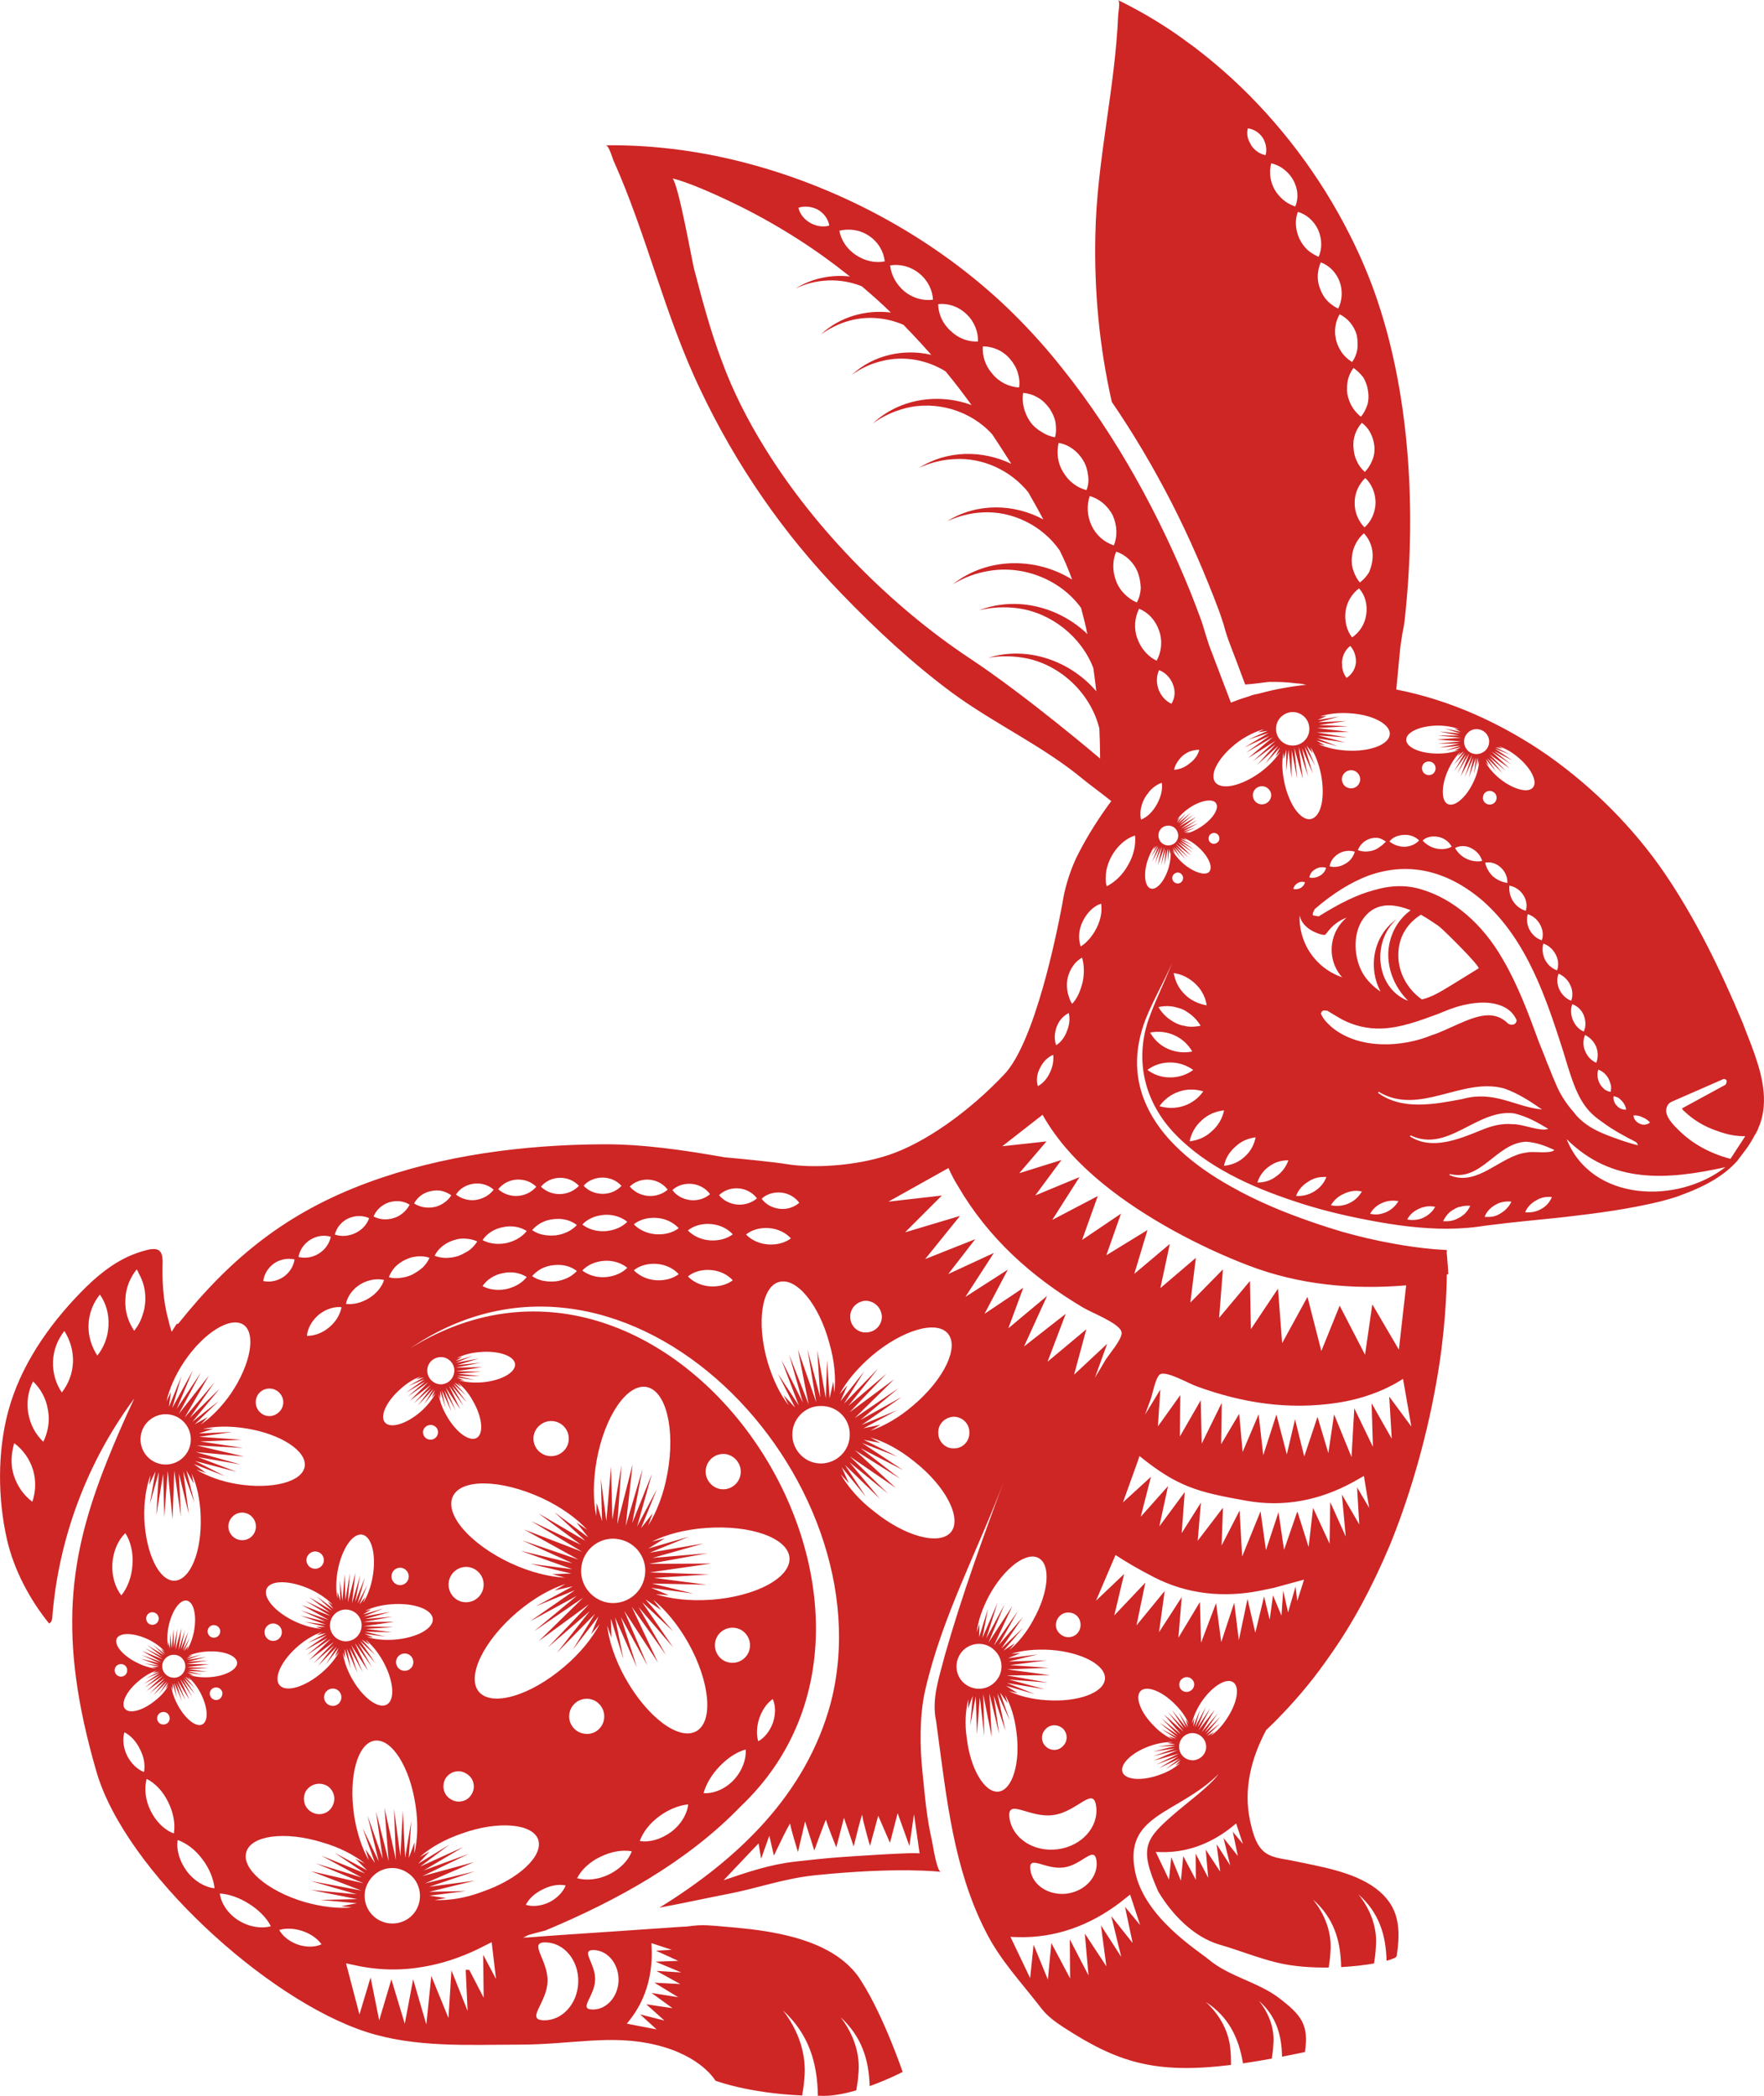 <svg xmlns="http://www.w3.org/2000/svg" width="909.15" height="1080" viewBox="0 0 909.15 1080"><g id="a"/><g id="b"><g id="c"><path id="d" d="M3.6 793.37c3.68 15.85 11.77 30.94 21.72 43.22 1.25-.7 1.52-1.74 1.63-3.13 3.13-40.57 17.96-80.18 42.26-112.82-5.09 10.81-9.9 21.76-14.3 32.87-19.08 48.19-25.55 89.46-5.17 159.55 14.76 50.77 87.56 117.35 139.03 133.99 25.38 8.21 52.5 6.58 78.79 6.55 27.57-.04 47.42-5.48 70.58.17 23.38 5.62 30.6 18.41 30.6 18.41.0.0 16.79 6.43 44.69 7.62.43-2.76.93-5.52 1.08-8.27 1.43-12.88-3.1-25.45-11.01-35.62 13.27 12.17 17.8 26.85 18.01 44.03 1.08.0 2.05.07 3.16.06 5.34-.04 11.13-1.24 16.65-2.82.45-2.66.9-5.38 1.05-8.05 1.2-10.73-2.58-21.2-9.17-29.68 10.76 9.87 14.64 21.7 15.01 35.53 9.58-3.42 17.01-7.32 17.01-7.32.0.0-9.73-28.7-21.4-46.93-.83-1.37-1.78-2.72-2.7-3.85-9.06-11.22-23.57-16.97-38.57-20.19-.12-.1-.23-.09-.35-.07-10.15-2.2-20.5-3.14-29.59-3.89-2.51-.27-5.11-.42-7.61-.58-3.63-.26-7.31.06-10.85.58-.01-.11-16.42 1.11-34.84 2.34-18.65 1.26-39.19 2.62-46.77 3.27-1.91.0-3.02.13-3.02.13.75-.31 1.71-.76 2.77-1.33.21-.14 8.84-2.37 8.84-2.37 37.14-15.55 73.1-35.46 100.64-63.96 109.72-104.17-34.61-319.87-170.21-236.11 112.15-76.32 246.65 67.03 216.6 182.81-12.67 47.15-47.75 80.47-88.3 105.52 12.67-2.37 25.51-5.2 34.54-6.92 16.62-3.16 29.11-8.09 46.01-9.82 43.04-4.41 64.51-1.72 64.51-1.72-2.13-.27-4.13-13.95-4.6-16-2.9-12.78-3.61-23.13-4.95-36.1-1.31-12.65-1.45-28.54 1.38-41.09 8.69-38.42 27.36-72.52 41.05-109.12-11.18 29.87-22.09 60.06-30.82 90.66-2.86 11.25-6.98 22.41-4.53 33.83.22 1.69.45 3.38.68 5.08 4.78 35.18 8.36 70.78 24.64 102.96 7.63 15.32 18.35 26.35 29.08 40.3 3.04 3.92 7.22 6.93 11.48 9.7 27.51 17.79 46.64 24.15 86.12 19.27.0-2.4.0-4.83-.26-7.19-.55-9.82-5.53-18.66-12.74-25.27 11.75 7.62 16.96 18.37 19.2 31.65 4.63-.67 9.6-1.51 14.82-2.46.4-2.38.71-4.9.8-7.33.74-8.19-2.29-16.1-7.45-22.45 8.85 7.79 11.75 17.45 11.93 28.81 3.78-.73 7.7-1.52 11.8-2.38 2.08-14.08-1.64-19.05-13.96-28.32-11.06-8.06-25.08-10.6-35.66-19.4-5.97-4.94-32.76-21.53-37.81-44.81-6.42-30.2 21.66-29.74 42.97-50.77-4.77 6.4-15.05 13.89-20.94 18.9-17.32 14.76-20.3 18.61-10.21 41.64 6.98 11.68 18.13 23.45 31.64 27.4 9.78 2.81 19.74 6.87 29.63 9.26 8.29 2.01 17.68 2.65 26.6 2.53.4-2.6.77-5.28.87-7.89.9-9.92-2.78-19.5-9.02-27.2 10.73 9.44 14.33 21.09 14.55 34.87 6.35-.35 12.2-1.04 16.96-1.88.45-2.76.82-5.64.93-8.44.9-9.92-2.78-19.5-9.02-27.2 10.56 9.3 14.22 20.75 14.54 34.25 3.15-.85 5.11-1.71 5.23-2.41 2.09-14.08 1.54-25.61-10.79-34.88-11.81-8.76-28.98-11.28-42.95-14.28-5.54-1.16-11.86-1.33-15.86-5.82-3.61-3.97-4.87-10.02-5.98-14.73-3.46-16.26.55-32.25 8.32-46.76 2.84-2.69 5.57-5.37 8.17-8.15 9.14-9.5 17.32-19.56 24.64-30.19 12.1-17.04 22.06-35.97 30.81-56.68 8.88-21.51 18.42-51.87 24.05-84.03 4.68-25.64 5.35-47.75 5.43-55.7.23-.08.57-.15.78-.24-.13-.7-.14-1.49-.14-2.29-.13-.7-.03-1.48-.16-2.18-.17-2.07-.33-4.25-.5-6.31.01-.11-.08-.24-.06-.35.0.0.06-.44.17-1.22-2.24-.19-4.5-.28-6.63-.45-6.96-.61-13.98-1.57-20.84-2.85-8.98-1.57-17.89-3.69-26.53-6.12-4.8-1.45-10.02-3.07-15.33-4.93-13.88-4.74-28.83-10.86-42.41-18.62-18.98-10.65-35.48-24.49-43.22-41.78-5.76-12.71-6.83-27.27-.46-44 4-10.13 9.58-19.47 13.77-29.34-3.88 10.14-8.82 19.68-12.37 29.87-6.98 21.18-1.57 42.24 13.62 58.17 16.49 17.24 39.49 27.53 61.76 34.89 11.83 4 24.24 7.06 36.52 9.42 5.64 1.11 11.4 2.12 17.2 2.92 13.49 1.84 27.24 2.59 40.76.8 2.54-.33 5.1-.78 7.63-1 5.08-.67 10.16-1.22 15.34-1.76 5.64-.59 11.4-1.17 17.16-1.74 1.84-.2 3.69-.4 5.53-.61 16.26-1.86 32.57-4.06 48.42-7.91 3.07-.83 6.24-1.64 9.23-2.71 14.81-5.35 23.84-10.82 30.54-18.3.0.0.44-.73 3.47-4.63 3.16-4 5.34-8.35 5.34-8.35.43-.62.72-1.15 1.04-1.79.3-.53.6-1.05.8-1.71 5.54-12.3 2.61-25.75-1.79-38.39-1.96-5.6-4.19-10.9-6.09-16.05-11.3-26.97-24.04-53.35-40.5-77.51-15.62-22.8-36.27-43.67-59.77-60.28-23.74-16.53-50.57-28.71-78.33-34.09l1.81-19.05c.23-3.37.94-6.91 1.39-10.14.54-2.31.83-4.43 1.08-6.21 5.96-53.57 3.28-113.76-14-165.05-3.87-11.54-8.68-22.87-14.31-33.97-15.09-29.99-36.03-57.83-61.06-80.77-.09-.13-.21-.14-.3-.27-5.05-4.55-10.23-9-15.57-13.14-2.05-1.64-4.21-3.3-6.49-4.86-2.16-1.66-4.44-3.22-6.62-4.76-8.3-5.68-16.82-10.7-25.62-15.2-1.28-.63-2.44-1.24-3.72-1.87 1.27.63.1 6.71.08 7.73-1.57 38.04-11.06 75.12-11.76 113.51-.65 28.86 2.1 57.73 8.48 85.85 11.07 16.16 21.41 33.58 30.91 52.13 9.05 17.7 17.16 36.4 24.41 55.67.74 2.03 1.54 4.52 2.42 7.25.81 3.18 1.93 6.62 3.27 10.1l3.43 8.98 4.16 11.13.18.36c4.23-.22 11.08-1.32 12.45-1.36 4.66-.04 9.29.13 13.86.76 1.02.02 2.02.16 2.91.28.76.22 1.54.33 2.33.43-.92.1-1.73.22-2.66.32-2.76.3-5.54.72-8.34 1.24-4.53.74-9.1 1.82-13.58 3.03-3.61.64-4.72 1.29-4.72 1.29-.95.32-2.01.63-3.08.94-2.26.71-4.31 1.57-6.57 2.39l-1.42-3.71-8.52-22.39c-2.47-6.01-4.03-12.92-5.79-17.48-1.58-4.19-3.15-8.49-4.85-12.7-16.28-40.37-38.51-81.21-66.15-115.75-7.93-10.05-16.41-19.5-25.31-28.32-35.82-35.32-82.56-62.14-132.29-76.2-25.57-7.24-51.86-10.95-77.79-10.63 1.56.21 3.41 6.6 3.83 7.68 17.32 38.58 26.51 80.14 44.99 118.54 18.24 38.48 42.59 73.82 72.24 104.44 17.9 18.57 36.82 36.25 57.55 51.57 22.08 16.19 46.79 27.28 67.78 44.8 2.65 2.18 8.23 6.23 14.07 10.89-6.27 8.45-11.91 17.33-16.69 26.56-3.47 6.63-5.88 13.73-7.56 21.03h0s-.02.11-.02.12c-.39 1.69-.62 3.42-.93 5.13-3.18 17.01-14.35 71.51-29.94 87.99-18.55 19.61-41.14 35.4-59.5 41.52-18.36 6.12-40.25 6.73-52.09 4.81-7.53-1.22-22.52-2.68-32.47-3.59-21.02-3.68-42.03-6.87-63.48-6.71-40.09.28-81.95 5.55-120.29 19.67-42.11 15.5-70.72 38.79-97.9 72.77-.52.05-.88.17-1.02.41l-2.38 3.76c-.69-2.06-1.27-4.13-1.73-6.21-2.72-9.93-3.21-20-2.93-30.16-.11-1.9-.12-3.92-1.63-5.33-1.26-1.2-3.38-.96-5.04-.77-3.07.69-5.89 1.58-8.69 2.69-10.22 4.11-19.05 11.43-26.89 19.54-16.8 17.25-31.16 38.04-37.44 61.61-5.48 20.78-5.3 44.72-.5 65.78zM652.24 79.98c-2.98-.63-5.68-2.48-7.36-5.09-.09-.13-.29-.38-.26-.6-1.7-2.5-2.2-5.52-1.49-8.15 2.9.4 5.64 1.91 7.63 4.79.27.49.56.87.73 1.35 1.23 2.66 1.43 5.3.76 7.71zm-329.17 962.81c.49-.59 1.03-1.23 1.52-1.9 7.99-10.18 11.46-22.25 11.32-35.1l-.16-4.49 10.43 3.43-8.09.47 11.49 5.24-11.74.41 13.25 5.55-12.79-.81 12.35 6.81-13.38-.72 12.28 7.49-13.73-2.19 10.81 7.85-13.54-2.02 9.35 8.38-12.5-3.16 8.48 7.73-15.34-2.96zm-16.35-22.62c.27-8.43-7.89-15.48-.62-15.31 7.23.26 12.88 7.25 12.71 15.73-.27 8.43-6.34 15.17-13.56 14.91-7.27-.17 1.26-6.77 1.47-15.33zm-24.53.87c.4-11.11-10.32-20.44-.82-20.11 9.54.23 17.01 9.49 16.65 20.5-.31 11.15-8.28 19.87-17.82 19.64-9.5-.32 1.72-8.97 1.99-20.03zM95.11 733.14c4.73 5.37 4.22 13.57-1.15 18.3-5.37 4.73-13.57 4.22-18.3-1.15-4.73-5.37-4.22-13.57 1.15-18.3 5.37-4.73 13.57-4.22 18.3 1.15zm-20.74 49.14c-.25-8.59 1-16.29 3.24-22.23l-.76 5.14 3.27-6.94-2.92 16.88 4.66-16.54-1.29 22.12 3.52-21.21.58 22.37 1.77-23.96 2.5 24.91.88-24.97 3.44 23.77-1.07-22.34 5.09 20.84-2.85-21.85 5.78 16.04-4.12-16.56 3.74 6.74-1.05-5.14c2.63 5.68 4.38 13.36 4.64 21.95.7 18.06-5.31 32.89-13.44 33.24-7.99.25-14.92-14.21-15.62-32.27zm4.76 48.56c1.74.34 2.97 2.02 2.64 3.76-.36 1.86-2.13 2.95-3.88 2.62-1.74-.34-2.84-2.12-2.5-3.86.34-1.74 2-2.86 3.74-2.52zm-4.4 38.72 9.23-6.02-8.39 7.87 9.37-6.72-7.67 7.89 7.88-6.53-6.17 7.58 7.17-7.15-4.3 6.62 4.92-6.14-1.46 3.2 1.54-1.75c-1.33 2.51-3.56 5.32-6.68 7.73-6.31 5.27-13.44 7.25-15.77 4.39-2.33-2.86.99-9.43 7.4-14.56 3.02-2.54 6.12-4.23 8.94-5.12l-2.05 1.28 3.4-.78-6.95 3.58 7.3-2.91-8.33 5.72 8.61-4.7-8 6.51zm10.17 12.68c1.74.34 2.84 2.11 2.5 3.85-.34 1.74-2 2.86-3.85 2.5-1.74-.34-2.86-2-2.5-3.85.34-1.74 2.11-2.84 3.85-2.5zm-1.2-24.77c.74-3.22 3.79-5.28 7.04-4.65 3.25.63 5.28 3.79 4.67 6.92-.63 3.25-3.82 5.39-6.92 4.67-3.24-.63-5.41-3.7-4.78-6.94zm38.51-.7c.14 3.64-6.31 7.07-14.57 7.51-3.89.21-7.53-.26-10.22-1.26l2.34.33-3.2-1.47 7.72 1.14-7.56-1.95 10.03.39-9.6-1.38 10.21-.54-10.98-.45 11.36-1.52-11.53-.08 10.94-1.84-10.23.66 9.51-2.48-10.05 1.54 7.28-2.8-7.49 2.03 3-1.82-2.26.52c2.52-1.19 6.06-2.07 9.95-2.28 8.29-.55 15.11 2.1 15.36 5.75zm-2.67-65.48c-2.68-2.93-2.4-7.45.64-10.1 2.9-2.56 7.42-2.29 9.96.73 2.56 2.9 2.29 7.42-.62 9.99-2.9 2.56-7.42 2.29-9.99-.62zm-9.97 52.56c-1.74-.34-2.84-2.12-2.5-3.85.34-1.74 2-2.86 3.74-2.52 1.86.36 2.97 2.02 2.64 3.76-.36 1.85-2.13 2.95-3.88 2.61zm-5.2 44.71c-3.23 1.78-8.96-2.83-12.84-10.08-1.85-3.49-2.98-6.96-3.27-9.78l.76 2.31-.02-3.61 2.15 7.51-1.38-7.73 3.96 9.31-2.87-9.34 4.73 9.1-4.04-10.17 6.05 9.72-4.69-10.54 6.16 9.14-4.87-9.01 6.22 7.58-5.58-8.42 5.68 5.43-5.08-6.04 2.97 2.02-1.56-1.87c2.28 1.89 4.52 4.61 6.37 8.09 3.88 7.25 4.39 14.57 1.15 16.35zm-17.5-50.44c1.69-8.09 5.85-14.02 9.45-13.32 3.59.7 5.21 7.87 3.63 15.99-.74 3.83-2.12 7.17-3.68 9.63l.82-2.37-2.23 2.81 3.08-7.22-3.74 6.85 2.84-9.67-3.82 9.12 2.08-10.06-3.23 10.44 1.47-11.26-3.09 10.95 1.03-10.87-1.94 9.97-.03-9.75-.99 10.03-.9-7.75.04 7.83-.9-3.42-.1 2.39c-.55-2.75-.55-6.48.2-10.31zm32.26-120.17c-4.85 7-10.38 12.54-15.64 16.09l3.64-3.86-6.74 3.74 12.3-11.92-13.49 10.61 14.01-17.01-15.3 14.95 12.71-18.34-15.47 18.29 12.51-21.63-15.51 19.72 11.35-21.25-12.41 18.64 8.3-19.8-10.62 19.35 4.75-16.4-6.45 15.83 1-7.62-2.24 4.74c1.31-6.12 4.42-13.46 9.15-20.48 10.13-14.99 23.8-23.4 30.51-18.97 6.58 4.53 3.75 20.34-6.39 35.33zm15.05-.68c2.9-2.56 7.42-2.29 9.98.62 2.68 2.93 2.4 7.45-.62 9.98-2.93 2.68-7.44 2.4-9.98-.62-2.57-2.9-2.29-7.42.62-9.99zm17.63-68.28c-.5 3.46-2.52 6.8-5.7 8.99-3.26 2.17-7.06 2.9-10.42 2.12.41-3.49 2.43-6.83 5.64-9.12 3.26-2.17 7.12-2.77 10.48-1.99zm5.21 106.76c-1.3 7.93-16.87 11.88-34.72 9.01-8.39-1.39-15.79-4.15-21.16-7.48l4.96 1.69-6.21-4.57 15.99 6.24-15.33-7.79 21.41 5.61-20.05-7.63 22 3.8-23.05-6.41 24.93 2.32-24.4-5.7 23.93 1.28-22.09-3.33 21.47-.88-22.08-1.53 16.96-2.48-17.11.76 7.45-2.4-5.3.05c6.18-1.45 14.02-1.6 22.42-.21 17.85 2.87 31.28 11.74 29.98 19.66zm25.41 179.14c-2.84-19.7 1.97-36.79 10.76-37.93 8.8-1.14 18.17 13.82 21 33.52 1.45 9.37.97 17.92-.63 24.66l.09-5.76-2.96 8.01 1.26-18.91-3.16 18.81-1.18-24.25-1.24 23.5-3.31-24.43 1.01 26.38-5.91-26.92 2.13 27.44-6.54-25.67 3.52 24.5-7.85-22.21 5.76 23.49-8.25-17.03 6.3 17.88-4.82-7.04 1.65 5.57c-3.48-5.9-6.22-14.23-7.66-23.6zm27.19 29.89c6.72 4.01 8.81 12.86 4.8 19.58-4.01 6.72-12.86 8.81-19.58 4.8-6.72-4.01-9.03-12.93-4.8-19.58 4.07-6.94 12.93-9.03 19.58-4.8zm13.44-130.56c.37 5.08-8.53 9.85-19.91 10.7-5.33.39-10.31-.17-14.09-1.41l3.32.27-4.49-1.87 10.72 1.45-10.52-2.56 13.9.3-13.4-1.73 14.05-.88-15.14-.52 15.63-2.25-15.75.07 14.88-2.7-14.04 1.2 12.95-3.67-13.67 2.34 9.98-4.07-10.3 3 4.13-2.57-3.25.82c3.55-1.78 8.35-3.09 13.75-3.47 11.32-.86 20.87 2.54 21.25 7.56zm-1.8-92.39c-2.13-.33-3.53-2.3-3.21-4.43.39-1.99 2.37-3.4 4.49-3.07 2.13.33 3.54 2.3 3.15 4.29-.33 2.13-2.3 3.54-4.43 3.21zm-15.86 74.93c-2.39-.49-4.01-2.8-3.59-5.2.44-2.46 2.75-4.08 5.21-3.65 2.39.49 4.01 2.8 3.59 5.2-.44 2.46-2.75 4.08-5.21 3.65zm-42.66 21.65 3.21.88c-3.96-.19-8.77-1.36-13.7-3.63-10.32-4.8-16.97-12.39-14.82-17.02 2.14-4.57 12.2-4.38 22.59.37 4.87 2.25 8.92 5.19 11.58 8.07l-2.72-1.81 3.01 3.77-8.64-6.41 7.91 7.3-11.96-7 10.83 8.01-12.7-6.05 12.96 7.81-14.74-5.65 13.81 7.64-14.3-4.87 12.81 5.82-13.15-3.15 13.13 4.67-10.73-1.39 10.47 2.49-4.85.16zm-4.74-35.29c.49-2.39 2.8-4.01 5.2-3.59 2.46.43 4.08 2.75 3.65 5.21-.43 2.4-2.8 4.01-5.2 3.59-2.46-.44-4.08-2.75-3.65-5.21zm.19-114.75c.29-3.74 2.45-7.76 6.04-10.85 3.65-2.96 7.99-4.33 11.79-3.92-.69 3.7-2.88 7.5-6.41 10.41-3.44 2.94-7.71 4.43-11.43 4.36zm28.51 102.44c4.97.94 7.36 10.75 5.32 21.94-.94 5.29-2.77 9.92-4.89 13.29l1.12-3.1-2.95 3.79 4.04-9.95-5.04 9.52 3.76-13.36-5 12.5 2.63-13.81-4.28 14.53 1.76-15.68-3.9 15.24 1.07-15.04-2.32 13.86-.34-13.51-1.18 13.88-1.41-10.72.32 10.78-1.39-4.69-.09 3.35c-.84-3.89-.85-8.84.1-14.2 2.04-11.19 7.7-19.51 12.68-18.63zm-8.41-118.89c.69-3.7 3.31-7.56 7.45-10.14 4.08-2.4 8.58-3.08 12.22-2.2-1.19 3.63-3.95 7.02-7.81 9.39-3.86 2.37-8.06 3.37-11.86 2.95zm31.09 180.19c2.4.42 4.02 2.74 3.59 5.2-.42 2.4-2.74 4.02-5.2 3.59-2.4-.42-4.02-2.74-3.59-5.2.42-2.4 2.74-4.02 5.2-3.59zm-28.08 12.74c-2.6-4.71-4.17-9.43-4.62-13.38l1.1 3.11-.16-4.85 3.2 10.27-2.13-10.59 5.56 12.72-4.08-12.84 6.76 12.36-5.91-13.93 8.58 13.19-6.68-14.25 8.74 12.33-6.98-12.21 8.79 10.25-7.87-11.48 7.89 7.42-7.06-8.16 4.02 2.74-2.07-2.65c3.11 2.52 6.31 6.32 8.97 11.04 5.54 9.93 6.43 19.98 2 22.43-4.43 2.45-12.5-3.6-18.04-13.53zm-11.1-28.74c.78-4.43 5.05-7.42 9.47-6.57 4.43.78 7.42 5.05 6.57 9.47-.79 4.49-5.05 7.42-9.48 6.64-4.42-.84-7.41-5.12-6.56-9.54zm5.69 39.27c-.44 2.46-2.75 4.08-5.2 3.59-2.4-.42-4.02-2.74-3.59-5.14.43-2.46 2.75-4.08 5.21-3.65 2.4.42 4.01 2.8 3.58 5.2zm-4.83 55.76c-2.11 3.7-7.04 4.82-10.66 2.49-3.69-2.1-4.82-7.04-2.71-10.73 2.33-3.62 7.04-4.82 10.95-2.65 3.62 2.33 4.82 7.04 2.43 10.88zm-26.99-62.77c-3.25-3.87 1.15-12.99 9.81-20.35 4.1-3.46 8.47-5.93 12.23-7.1l-2.83 1.66 4.69-1.07-9.47 5.12 9.99-4.13-11.43 7.94 11.87-6.47-10.85 9 12.48-8.52-11.27 11.02 12.76-9.36-10.44 10.97 10.64-9.22-8.34 10.58 9.68-9.9-5.68 9.15 6.58-8.48-1.87 4.49 2.16-2.54c-1.82 3.49-4.92 7.38-9.02 10.84-8.67 7.41-18.36 10.21-21.69 6.38zm-4.08-22.87c-2.4-.42-4.01-2.8-3.59-5.2.44-2.46 2.75-4.08 5.21-3.65 2.45.5 4.01 2.8 3.59 5.2-.43 2.46-2.75 4.08-5.21 3.65zm30.53-208.16c-.78 3.36-2.86 6.57-6.18 8.61-3.23 2.07-7.05 2.59-10.51 1.77.6-3.43 2.71-6.73 6.07-8.86 3.36-2.13 7.36-2.58 10.63-1.52zm19.74-9.61c-1.18 3.32-3.75 6.15-7.22 7.72-3.38 1.61-7.1 1.84-10.46.75.78-3.36 3.17-6.57 6.92-8.35 3.72-1.69 7.72-1.52 10.75-.13zm20.87-6.93c-1.58 2.97-4.42 5.71-8.04 6.81-3.65 1.2-7.39.91-10.55-.74 1.24-3.2 4.12-6.02 7.89-7.28 3.83-1.13 7.76-.77 10.7 1.21zm43.32-7.78c-2.17 2.87-5.43 4.73-9.28 5.33-3.82.51-7.45-.68-10.14-2.77 1.79-3 5.12-5.04 9.06-5.61 4.04-.54 7.73.77 10.35 3.06zm21.93-1.45c-2.28 2.62-5.64 4.44-9.58 4.7-3.81.2-7.42-1.08-10-3.45 2.13-2.78 5.52-4.69 9.46-4.96 4.03-.23 7.69 1.18 10.12 3.7zm43.94-.49c-2.34 2.49-5.85 4.16-9.78 4.11-3.93-.05-7.43-1.6-9.74-4.19 2.28-2.62 5.85-4.16 9.81-4.2 3.93.05 7.4 1.7 9.7 4.28zm45.62 4.27c-2.59 2.24-6.25 3.52-10.15 3.07-3.91-.46-7.23-2.37-9.25-5.19 2.54-2.37 6.25-3.53 10.2-3.15 3.91.46 7.18 2.46 9.2 5.27zm45.99 4.47c-2.59 2.24-6.25 3.53-10.15 3.07-3.91-.46-7.23-2.37-9.25-5.19 2.54-2.37 6.25-3.53 10.2-3.16 3.9.46 7.18 2.46 9.2 5.27zm24.78 94.11-3.99 4.53c3.27-6.32 9.08-13.32 16.54-19.76 15.76-13.36 33.45-18.57 39.31-11.46 5.86 7.11-2.13 23.61-17.9 36.97-7.45 6.44-15.22 10.74-22.04 13.05l5.12-3.1-8.68 1.82 17.34-9.32-18.29 7.59 20.68-14.42-21.36 11.88 19.67-16.38-22.65 15.44 20.42-20.05-22.96 17.01 18.97-19.91-19.61 16.61 15.21-19.16-17.49 18.03 10.43-16.65-12.25 15.4 3.53-8.13zm17.81-35.46c-.04 4.47-3.53 8.12-8.23 8.14-4.41.18-8.12-3.53-8.08-8.01-.19-4.41 3.53-8.12 7.94-8.31 4.47.05 8.12 3.53 8.37 8.17zm88.3-134.91c.31 2.67-.14 5.9-1.7 9.14-1.48 3.27-3.78 5.67-6.2 7-.89-2.73-.62-6.24 1.12-9.4 1.64-3.4 4.23-5.77 6.78-6.74zm8.02-21.54c.64 2.61.44 5.96-.92 9.19-1.19 3.3-3.19 5.94-5.57 7.39-1.05-2.6-.98-6.1.25-9.49 1.26-3.47 3.77-5.88 6.24-7.09zm6.84-28.55c1.09 3.63 1.26 7.95.33 12.48-1.06 4.37-2.76 8.56-5.41 11.3-.39-.48-.74-1.04-.92-1.53-.23-.61-.58-1.17-.64-1.71-1.06-2.8-1.48-6.12-.87-9.69 1.15-5.24 4.22-9.11 7.53-10.85zm9.84-27.8c.56 3.69-.14 8.13-2.24 12.33-.69 1.31-1.35 2.53-2.17 3.67-1.75 2.54-3.78 4.56-6.07 6.05-.19-.49-.45-1.01-.48-1.63-.83-3.31-.42-7.57 1.53-11.44 2.29-4.62 5.79-7.89 9.42-8.98zm5.45-24.62c2.39-4.21 5.54-7.3 8.98-9.22.98-.55 2.06-.97 3.02-1.29.52 4.5-.59 10.14-3.55 15.18-2.86 5.17-6.9 8.93-11.04 10.98-.47-1.54-.59-3.15-.48-4.83.03-3.52 1.1-7.23 3.07-10.82zM427.39 116.24c-3.08.94-6.63.34-9.69-1.32-3.16-1.79-5.5-4.61-6.19-7.88 2.97-.96 6.58-.8 10.08 1.04 3.26 1.92 5.33 5.04 5.81 8.17zm28.59 18.44c-4.91 1.03-10.29-.27-14.67-3.14-4.69-3.03-7.81-7.65-8.71-12.66 4.92-1.14 10.42-.62 15.3 2.66 4.89 3.28 7.61 8.31 8.08 13.14zm24.89 19.75c-5.08.67-10.34-.73-14.74-4.28-4.17-3.52-6.81-8.31-7.37-13.38 4.88-.81 10.39.4 14.99 4.09 4.4 3.55 6.88 8.66 7.11 13.57zm23.17 21.56c-5.03.22-10.11-1.61-14.02-5.43-4.25-3.76-6.4-8.82-6.51-13.83 4.85-.59 10.3 1.07 14.52 5.05 4.22 3.98 6.21 9.36 6 14.22zm21.18 23.67c-2.37-.1-4.89-.78-7.35-1.91-2.33-1.23-4.5-2.77-6.25-4.94-3.75-4.15-5.43-9.26-5.08-14.32 4.99.0 10.27 2.08 13.99 6.45 1.86 2.18 3.34 4.66 4.02 7.13.79 2.49 1.11 5.15.67 7.58zm4.67 53.88c2.65 4.68 5.31 9.35 7.83 14.13-15.23-8.21-34.24-8.65-49.62.94 5.81-2.61 11.93-4.27 18.11-4.56 15.57-.94 31.08 6.86 39.9 19.53 2.41 4.76 4.56 9.82 6.45 15.07-18.51-11.61-43.82-11.66-61.53 2.49 5.7-3.53 12.17-5.94 18.78-6.97 17.78-3.02 36.84 4.58 47.35 19.07 1.2 4.48 2.39 9.07 3.26 13.5-14.45-13.9-36.25-19.71-55.77-12.28 6.57-1.6 13.43-1.91 20-1.01 17.27 2.36 32.62 14.67 38.83 30.74.57 4.16 1.15 8.22 1.54 12.02-13.32-15.56-35.27-23.55-55.66-17.25 6.52-1.15 13.42-1 20.05.35 17.76 3.79 32.8 18.33 37.19 36.08.41 9.48.38 15.49.38 15.49.0.0-37.93-32.32-67.6-51.92-39.34-26.15-78.63-65.12-105.12-108.02-9.03-14.52-16.53-29.39-22.08-44.45-6.01-15.81-10.28-31.94-14.53-48.19-1.09-4.46-7.96-43.09-11.03-46.35 2.1.4 13.24 3.63 35.56 14.74 20.5 10.29 38.97 22.24 55.85 35.79-9.5-1.07-19.53.85-28.1 6.26 5.23-2.58 10.87-3.96 16.58-4.2 6.06-.31 12.05.74 17.64 2.98 5.08 4.33 10.15 8.77 14.96 13.51-12.85-1.53-26.17 2.1-36.06 11.31 4.89-3.42 10-5.9 15.53-7.3 9.05-2.28 18.57-1.32 27.04 2.33.31.27.59.65.9.92.0.0-.02.11.1.13 4.58 4.71 9.03 9.52 13.35 14.43-14.19-3.3-29.97.0-41.04 10.4 4.67-3.45 10-5.9 15.51-7.19 11.29-2.89 23.14-.7 32.88 5.29 4.68 5.63 9.11 11.46 13.41 17.39-17.07-6.31-37.23-3.38-50.91 9.5 5.05-3.74 10.86-6.35 16.86-7.91 15.99-4.06 33.76 1.32 44.7 13.49 3.29 4.99 6.68 10.11 9.84 15.2-14.92-7.15-33.08-7.13-47.63 2.12 5.82-2.72 11.94-4.27 18.22-4.55 14.55-.96 29.07 5.79 38.09 17.01zm13.84-28.19c-2.44-.45-4.7-1.32-6.89-2.76-2.32-1.34-4.35-3.09-5.97-5.36-1.51-2.25-2.64-4.79-3.21-7.25-.57-2.46-.78-5.1-.33-7.54 2.36.21 4.87.89 7.19 2.23 2.44 1.24 4.44 3.22 6.27 5.63 1.51 2.25 2.75 4.8 3.2 7.36.43 2.67.41 5.28-.26 7.69zm16.27 27.2c-2.42-.56-4.66-1.66-6.82-3.31-2.06-1.53-3.82-3.59-5.2-5.93-2.99-4.72-3.49-10.24-2.37-15.08 5 .8 9.76 4.17 12.62 8.99 1.59 2.49 2.24 5.19 2.56 7.84.43 2.67.08 5.23-.8 7.5zm14.04 28.48c-4.78-1.56-9.07-5.1-11.43-10.19-2.39-4.98-2.55-10.45-.99-15.23 4.81 1.34 9.32 4.91 11.91 10.03 2.25 5.19 2.5 10.79.51 15.4zm13.91 21.99c-.14 2.71-.83 5.22-2.04 7.44-2.36-1-4.32-2.41-6.23-4.26-1.9-1.85-3.41-4.1-4.42-6.73-2.02-5.16-1.94-10.71.03-15.21 4.78 1.56 9.02 5.43 11.14 10.72.99 2.75 1.42 5.41 1.51 8.04zm15.81 59.61c-3-1.32-5.36-4.02-6.61-7.26-1.25-3.35-1.19-7.09.24-10.07 3.01 1.21 5.64 3.61 7.07 7.21 1.53 3.73 1.05 7.3-.7 10.12zm14.35 23.76c-.68 2.52-2.28 5.02-5.05 7.03-2.44 2.05-5.31 3.13-7.94 3.23.45-2.44 2.19-5.26 4.65-7.42 2.68-2.13 5.74-2.96 8.33-2.83zm8.61 27.52c1.8 2.63-1.54 7.96-7.42 11.93-2.76 1.89-5.66 3.2-8.11 3.66l1.94-.87-3 .38 6.25-2.55-6.51 1.95 7.61-4.18-7.82 3.25 7.37-4.9-8.32 4.42 7.76-6.09-8.62 4.95 7.31-6.15-7.27 5.02 5.93-6-6.77 5.55 4.25-5.32-4.74 4.8 1.5-2.63-1.55 1.38c1.42-2.08 3.65-4.27 6.41-6.16 5.88-3.97 12.16-5.04 13.84-2.42zm-12.88 26.96-6.88-6.96 7.76 5.49-6.7-5.8 7.27 4.17-7.03-5.05 6.22 2.67-5.91-3.3 2.96.74-1.77-1.15c2.37.89 5.12 2.4 7.65 4.68 2.73 2.42 4.75 5.08 5.79 7.49.95 2.17 1.03 4.11.06 5.34-1.08 1.21-3.24 1.26-5.83.34-2.39-.78-5.12-2.4-7.66-4.57-2.53-2.28-4.47-4.7-5.52-7l1.36 1.66-1.21-2.78 4.04 5.32-3.41-5.8 5.94 6.37-5.1-6.71 6.57 5.89-6.42-7.01 7.81 5.95zm-9.18 13.16c-.85-1.25-.61-3.04.76-3.87 1.26-.96 3.03-.61 3.87.76.85 1.25.51 2.91-.76 3.87-1.25.85-3.02.5-3.87-.76zm2.98 47.97c2.07.62 4.21 1.6 6.06 2.99.83.57 1.65 1.25 2.35 1.91 1.3 1.31 2.48 2.61 3.3 4.08 1.4 2.24 2.21 4.62 2.56 7.05-4.11-.68-8.07-2.47-11.17-5.5-.8-.79-1.59-1.69-2.16-2.45-2.02-2.66-3.09-5.64-3.69-8.68.89.12 1.77.36 2.76.6zm15.7-68.36c-.84-1.36-.49-3.02.77-3.98l.11.02c1.25-.85 2.91-.51 3.76.74.84 1.36.61 3.03-.76 3.87-.76.58-1.79.66-2.66.32-.43-.17-.94-.58-1.23-.96zm22.21-41.24 11.88-8.82-9.49 10.51 10.87-9.75-6.7 9.19 7.62-8.38-2.33 4.56 2.5-2.5c-2.19 3.56-5.78 7.38-10.32 10.74-9.71 7.08-20.13 9.4-23.29 5.11-3.14-4.4 2.19-13.55 11.81-20.75 4.66-3.34 9.38-5.53 13.38-6.57l-3.06 1.63 4.99-.79-10.28 4.61 10.81-3.52-12.6 7.47 12.96-5.95-12.09 8.68 13.81-7.99-12.71 10.75 14.04-8.87-11.79 10.65zm5.07 12.73c2.59.13 4.68 2.34 4.55 4.94-.24 2.58-2.44 4.55-5.03 4.42-2.6-.13-4.57-2.33-4.44-4.92.13-2.59 2.33-4.56 4.92-4.44zm24.18-29.05c-.19 4.74-4.32 8.38-9.05 8.07-4.74-.19-8.38-4.32-8.07-9.05.19-4.74 4.32-8.38 9.06-8.18 4.73.31 8.38 4.32 8.06 9.16zm16.97 127.54c-5.53-1.89-10.63-5.31-14.33-9.79-5.19-6.05-7.94-14.14-7.64-22.16 1.08 5.37 6.42 8.71 11.69 10 .45.06.89.12 1.24.06.6-.26.89-.67 1.17-1.09 2.52-3.51 6.09-6.32 10.15-7.81-3.97 3.32-6.78 8.04-7.54 13.61-.88 6.46 1.21 12.77 5.26 17.18zm-24.55-87.02c-2.25-3.49-4.3-8.42-5.37-13.9-1.16-5.61-1.24-10.84-.34-14.92l.1 3.42 1.36-4.92-.08 11.34 1.21-11.3 1.52 14.63.14-14.29 2.78 14.57-1.46-15.87 4.39 16.04-2.17-16.53 4.84 15.3-3.11-14.62 5.58 13.14-4.22-13.97 5.45 9.94-4.47-10.49 3.2 3.96-1.26-3.24c2.36 3.5 4.31 8.31 5.48 13.92 1.21 6.07 1.22 11.86.18 16.15-.99 3.95-2.82 6.54-5.4 7.1-2.68.54-5.69-1.57-8.33-5.45zm10.83 31.22c1.62-1.03 3.79-1.18 5.42-.62-.45 1.64-1.57 3.19-3.29 4.09-1.72 1.01-3.7 1.31-5.34.86.25-1.78 1.36-3.33 3.2-4.33zm-10.45-341.44c-.99-.25-1.95-.72-2.9-1.19-3.08-1.56-5.78-4.2-7.73-7.41-2.38-4.19-3.05-9.27-1.77-13.64 2.85.73 5.52 2 7.82 4.25 1.22 1.07 2.39 2.48 3.3 4.08 2.76 4.69 2.99 9.72 1.28 13.91zm12.01 25.94c-.75-.33-1.5-.66-2.23-1.1-3.29-1.7-5.96-4.56-7.72-8.32-1.92-4.24-2.31-8.83-1.09-12.75.16-.32.2-.65.36-.97 4.37 1.28 8.23 4.53 10.43 9.26 2.08 4.71 2.07 9.82.26 13.89zm10.09 26.69c-.96-.47-1.92-.94-2.73-1.62-2.92-1.88-5.25-4.8-6.56-8.5-1.19-2.89-1.47-5.88-1.09-8.66.24-1.78.7-3.42 1.37-5.03 4.22 1.49 7.94 5.06 9.76 9.96 1.71 4.89 1.25 9.93-.76 13.86zm9.82 21.21c-.43 2.33-1.29 4.48-2.68 6.33-1.25-.85-2.49-1.7-3.58-2.87-.5-.52-.99-1.04-1.47-1.68-1.33-1.89-2.51-4.09-3.09-6.44-.31-1.06-.38-2.21-.58-3.26-.29-3.67.55-7.31 2.32-10.35 3.94 1.9 7.5 5.79 8.85 10.86.44 2.56.56 5.07.24 7.41zm4.63 136.41c-.7 5.13-3.54 9.28-7.29 11.83-2.81-3.56-3.96-8.38-3.39-13.41.69-5.01 3.41-9.18 6.96-11.88 3.15 3.5 4.43 8.32 3.73 13.45zm-3.31-16.46c-1.36-1.66-2.55-3.76-3.26-6.01-.84-2.16-1.08-4.58-.84-7.15.45-4.93 2.87-9.37 6.21-12.21 3.07 3.26 4.93 7.94 4.45 13.1-.24 2.58-.91 4.99-1.88 7.12-1.31 2.09-2.9 3.8-4.68 5.15zm-2.01 41.28c-.37 3.58-2.33 6.27-4.82 7.86-.77-1.01-1.41-2.12-1.8-3.43-.4-1.19-.57-2.46-.5-3.82-.16-.48-.12-.81-.05-1.26.33-3.25 1.87-6.22 4.26-7.93 1.88 2.07 3.05 5.07 2.92 8.57zm5.89-132.82c-.77 2.28-1.85 4.4-3.33 6.13-1.63-1.36-3.33-3.07-4.42-5.03-1.32-2-2.03-4.25-2.59-6.82-.35-2.43-.13-4.9.29-7.11.53-2.2 1.5-4.34 2.89-6.19 1.77 1.15 3.47 2.86 5.02 4.77 1.21 1.98 2.13 4.38 2.46 6.92.45 2.56.34 5.04-.32 7.34zm3.65 21.5c.21 2.64-.24 5.08-1.23 7.33-.86 2.15-2.15 4.13-3.73 5.73-1.62-1.47-3.08-3.26-4.03-5.43-1.08-2.08-1.66-4.43-1.78-6.94-.57-4.96 1.33-9.7 4.27-12.93 3.63 2.54 5.96 7.06 6.5 12.24zm.59 28.92c-.14 5.2-2.36 9.78-5.71 12.73-3.19-3.27-5.17-7.86-5.06-12.84.02-5.11 2.2-9.46 5.47-12.65 3.12 2.92 5.31 7.65 5.29 12.76zm7.31 119.29c-.27 5.3-10.22 9.16-22.27 8.42-5.63-.32-10.68-1.57-14.53-3.35l3.43.7-4.42-2.53 10.95 2.97-10.57-4.06 14.47 2.09-13.81-3.59 14.85 1.01-15.76-2.61 16.72-.21-16.53-2.03 15.9-.89-14.89-.67 14.13-2.04-14.61.61 10.96-2.93-11.14 1.77 4.6-2.1-3.45.32c3.94-1.39 9.13-2.04 14.88-1.71 11.95.61 21.38 5.53 21.11 10.83zm-20.16 27.9c-1.69-.12-3.16-1-3.88-2.35-.45-.86-.68-1.68-.67-2.59.24-2.58 2.44-4.55 5.03-4.42q.11.02.22.03c2.47.22 4.33 2.41 4.21 4.89-.13 2.59-2.33 4.56-4.92 4.44zm9.61 26.06c1.56-.58 3.16-.7 4.72-.49 1.43.31 2.69 1.05 3.83 1.89-.92.9-1.85 1.9-2.83 2.45-1.03.88-2.14 1.52-3.56 2.01-2.73.88-5.45.85-8.05-.08.89-2.38 2.91-4.71 5.9-5.78zm-7.48 6.58c-.69 2.52-2.37 4.9-4.94 6.25-2.6 1.57-5.6 1.96-8.01 1.29.37-2.68 2.04-4.94 4.76-6.62 2.58-1.46 5.68-1.72 8.19-.92zm25.37-8.68c2.97-.16 5.89.92 7.78 2.88-1.74 1.92-4.4 3.14-7.6 3.28-2.94-.06-5.64-1.11-7.69-2.75 1.53-2.06 4.31-3.27 7.5-3.4zm20.91-43.35 8.42-1.8-3.43 1.8 2.56-.44c-2.89 1.19-6.73 1.92-11.04 1.9-8.97.02-16.26-3.13-16.28-7.11-.02-3.98 7.35-7.28 16.32-7.31 4.2.0 8.07.76 10.99 1.84l-2.56-.35 3.4 1.71-8.39-1.71 8.16 2.59-10.87-1.03 10.38 2.1-11.12-.04 11.87 1.17-12.39.92 12.37.9-11.86 1.22 11.14-.07-10.39 2.1 10.92-1-8.19 2.63zm-10.92 6.8c1.34-1.52 3.52-1.68 5.06-.45 1.42 1.22 1.69 3.41.46 4.95-1.23 1.53-3.41 1.69-4.95.46-1.53-1.23-1.69-3.41-.57-4.96zm7.8 37.62c3.2.66 5.53 2.69 6.81 5.02-2.33 1.27-5.21 1.56-7.96.96-2.87-.62-5.38-2.21-7.04-4.14 1.96-1.89 4.99-2.5 8.2-1.83zm12.95-44.1-5.02 6.81 5.73-6.25-5.49 9.47 6.28-8.57-4.78 10.02 6.06-10.3-4.32 11.67 5.91-10.89-3.81 11.29 4.57-10.16-2.43 10.34 3.67-10.28-1.05 8.48 1.94-8.36.15 3.88.57-2.53c-.09 3.17-.94 6.91-2.72 10.75-1.95 4.28-4.45 7.68-7.02 9.83-2.32 1.96-4.58 2.78-6.4 1.96-1.82-.82-2.71-3.44-2.57-6.94.09-3.17 1.07-7.01 2.85-10.85 1.77-3.84 4.03-7.06 6.24-9.14l-1.44 2.19 3.06-2.42zm3.96 49.93c2.87 1.42 4.91 3.96 5.58 6.55-2.56.45-5.36.18-8.03-1.1-2.66-1.27-4.76-3.37-5.93-5.58 2.33-1.27 5.53-1.4 8.38.12zm7.75-50.93c-2.31 2.75-6.34 3.22-9.11 1.03-2.75-2.3-3.22-6.34-.91-9.09 2.2-2.77 6.23-3.24 9.1-.91 2.76 2.19 3.12 6.22.93 8.98zm-1.76 24.51c.09-.67.3-1.32.71-1.83 1.23-1.53 3.53-1.79 5.05-.44l.11.02c1.41 1.33 1.58 3.4.35 4.93-1.22 1.42-3.41 1.69-4.95.46-1.02-.82-1.43-2.01-1.28-3.13zm9.32 36.47c2.42 2.26 3.37 5.23 3.25 7.82-2.56-.35-5.24-1.51-7.48-3.41-2-1.98-3.38-4.32-3.92-7.01 2.46-.57 5.76.22 8.16 2.59zm16.44-41.35c-2.46 3.07-10.24.98-17.19-4.62-3.26-2.72-5.81-5.68-7.24-8.48l1.67 1.93-1.56-3.51 5.45 6.65-4.71-7.11 7.81 7.65-6.72-8.18 8.46 7.06-8.37-8.52 10.26 7.19-9.17-8.52 10.01 6.48-8.71-6.87 9.43 4.92-9.04-6.12 7.97 3.13-7.64-3.88 3.76.74-2.22-1.21c2.95.86 6.44 2.7 9.71 5.41 6.95 5.61 10.62 12.8 8.05 15.86zm-4.96 55.41c1.69 2.61 2.07 5.62 1.27 8.12-2.4-.67-4.9-2.37-6.58-4.99-1.59-2.49-2.12-5.28-1.86-7.97 2.77.49 5.39 2.1 7.17 4.84zm9.53 23.33c-2.5-.8-4.85-2.71-6.3-5.4-1.45-2.7-1.61-5.67-.94-8.08 2.51.8 4.87 2.59 6.32 5.29 1.54 2.82 1.83 5.7.92 8.19zm7.87 15.49c-2.6-.92-4.84-2.82-6.27-5.62-1.32-2.79-1.48-5.76-.81-8.17 2.61.81 4.95 2.83 6.38 5.64 1.45 2.7 1.61 5.67.7 8.16zm7.29 15.64c-2.6-.92-4.81-3.04-6.13-5.83-1.22-2.66-1.37-5.75-.37-8.11 2.36 1 4.69 3.03 5.92 5.69 1.43 2.81 1.47 5.88.58 8.25zm6.46 15.87c-2.58-1.03-4.44-3.22-5.65-5.99-1.1-2.76-1.15-5.72-.26-8.1 2.6.92 4.92 3.06 6 5.93 1.07 2.98 1.02 5.82-.09 8.16zm6.43 16.09c-2.36-1-4.57-3.12-5.75-6.12-1.21-2.78-1.04-5.7-.02-8.17 2.46 1.13 4.65 3.36 5.75 6.12 1.1 2.76 1.02 5.82.02 8.18zm7.59 11.71c.18 1.16.03 2.27-.11 3.28-1.24-.06-2.29-.65-3.33-1.36-.89-.92-1.9-1.85-2.42-3.06-1.26-2.44-1.35-5.07-.63-7.01 2.17.75 4.09 2.49 5.26 4.69.53 1.09.94 2.29 1.23 3.46zm7.84 12.42c-1.62.23-3.57-.49-4.83-2.02-.82-.68-1.14-1.63-1.48-2.47-.23-.83-.34-1.64-.13-2.4.78.11 1.53.44 2.39.78.62.43 1.33 1.09 1.92 1.74 1.18 1.3 1.89 2.76 2.13 4.38zm12.26 6.67c-1.15.98-3.17 1.61-5.2.65-2.14-.97-3.17-2.59-3.27-4.31 1.61-.12 3.26.22 4.63.97 1.29.52 2.87 1.41 3.83 2.68zm41.49 18.72c-10.63-2.81-19.71-7.8-26.8-14.9-2.7-2.64-6.99-6.97-6.24-10.84.23-1.67 1.33-3.11 2.78-3.71l26.69-11.68c.7-.13 1.23.17 1.6.79.16.48-.28 2.01-.64 2.18l-22.33 12.16c.07.35.44.97 1.36 1.66 4.42 4.24 10.18 7.75 16.48 9.86 5.72 2.14 10.28 2.88 14.72 2.8l-7.61 11.68zm-84.44-10.17c23.38 23.29 51.84 21.05 81.81 14.47-24.52 19.13-68.88 18.06-81.81-14.47zm-9.55-38.09c-.52-1.21-.94-2.29-1.26-3.24-1.34-3.48-2.37-5.89-2.37-5.89l-1.18-3c-5.21-14.22-10.68-29.05-18.5-42.38-10.53-18.47-25.6-31.2-41.85-36.03-7.62-2.4-15.81-2.27-24.69.37-8.37 2.26-16.87 6.32-28.41 13.49l-2.88-.51c-.1-.13-.08-.24-.08-.24-.32-.95.97-2.93.99-3.04 9.15-7.95 18.45-13.71 27.43-17.14 20.3-7.33 40.27-3.12 58.89 12.7 23.12 20.19 33.11 50.96 41.79 78.03l2.11 6.99c2.78 8.78 5.4 16.97 11.01 23.3 2.07 2.33 4.53 4.25 7.02 5.95 5.36 4.02 11.39 7.23 17.12 10.17.53.3 1.01.93 1.13 1.74-2.09-.51-6.68-1.82-10.57-3.26-5.09-1.83-11.15-4.02-16-7.52-4.65-3.36-6.51-6.34-6.51-6.34.0.0-5.15-5.47-8.38-12.61-1.48-3.27-3.28-7.6-4.78-11.55zm-86.32-37.91c-3.64-2.43-6.95-5.61-9.25-9.55-4.39-7.75-5.14-18.87-.55-26.75 6.13-9.95 15.93-9.4 25.29-5.63-6.7 4.99-10.76 12.27-11.48 20.91-.59 9.34 3.12 18.7 10.11 25.68-.21-.14-.34-.05-.34-.05-16.44-6.79-18.43-30.45-5.5-41.96-12.31 8.65-14.8 25.22-8.28 37.35zm9.2-20.77c.51-7.88 4.72-14.57 11.55-18.86 3.27 1.81 6.39 3.94 9.09 5.78 2.48 1.81 21.97 21.17 20.62 21.89-4.72 2.99-9.41 5.75-14.01 8.64-5.07 3.05-9.68 6.06-15.19 7.35-8.28-5.9-12.79-15.26-12.05-24.81zm65.29 134.48c1.03-2.58 3.15-4.79 5.72-6.14 2.49-1.59 5.38-1.99 8.07-1.74-1.04 2.58-2.93 4.82-5.5 6.17-2.71 1.56-5.6 1.96-8.29 1.7zm-20.87 2.37c.92-2.6 2.91-4.71 5.5-6.17 2.6-1.58 5.49-1.97 8.29-1.7-.47.96-.93 1.8-1.61 2.62-1.11 1.44-2.51 2.61-4.11 3.52-1.13.75-2.44 1.26-3.73 1.53-1.4.26-2.88.29-4.34.2zm-18.17-21.56.19-.54c16.36 4.05 23.99-16.02 39.4-16.64 5.5.41 9.92 2.15 14.52 4.25-1.9 2.24-11.53.47-14.26 1.34-13.24 1.37-25.39 17.99-39.84 11.58zm-3.24 23.74c.77-1.48 1.64-2.84 2.82-4.04.79-.8 1.8-1.57 2.9-2.1.87-.56 1.84-1 2.78-1.21q.11.02.22.03c1.08-.42 2.11-.51 3.15-.59h.11c.69.0 1.37-.03 2.04.07-1.09 2.12-2.49 4.09-4.6 5.39-.38.29-.76.58-1.24.74-2.6 1.58-5.49 1.97-8.18 1.72zm-17.08-43.66.3-.53c19.4 9.24 34.13-13.84 53.43-11.32 6.82 1.61 12.07 4.72 17.53 7.96-3.96 1.62-13.71-2.67-18.29-2.39-5.49-.52-10.66.7-16.56 3.19-11.06 4.5-25.26 10.4-36.41 3.09zm-1.42 42.83c1.24-2.44 3.44-4.41 6.22-5.62.73-.35 1.55-.58 2.38-.81 1.89-.54 3.93-.49 5.81-.12-.3.53-.58.94-.88 1.47-1.37 1.74-3.16 3.2-5.22 4.17-2.67 1.23-5.64 1.39-8.3.91zm-15.04-65.29.3-.53c21.09 12.64 42.82-7.66 64.72-1.71 7.36 2.6 13.4 6.6 19.52 10.84-14.23-1.38-24.51-10.05-41.39-5.32-13.98 2.63-30.78 5.9-43.15-3.28zm-4.09 62.34c.6-1.05 1.29-1.98 2.09-2.78 1.18-1.2 2.56-2.15 4.25-2.83 2.66-1.23 5.64-1.39 8.3-.91-1.46 2.41-3.55 4.4-6.22 5.62-.49.27-1.08.42-1.56.58-2.27.82-4.66.84-6.86.31zm-19.27-95.73c-2.13-1.88-4.56-4.03-5.86-6.93-.35-.73-.04-1.37.85-2.04.48-.16 1.82.02 2.26.08 2.41 1.46 5.56 3.37 7.46 4.42 6.24 3.35 13.51 5.02 20.47 4.73 9.92-.35 19.62-4.02 29.07-7.49l3.36-1.36c7.36-3.19 18.77-6.06 27.39-3.52 4.59 1.31 7.77 3.79 9.62 7.67.48.63-.16 2.02-1.02 2.47-.99.55-2.75.19-3.34-.46-7.12-6.88-15.58-3.95-25.12.2l-7.37 3.31c-2.29.94-4.47 2-6.47 2.52-15.17 6.33-37.04 7.66-51.28-3.6zm-.91 91.38c1.51-2.75 3.95-4.8 6.96-6.09.48-.16.86-.45 1.31-.5 2.53-1.02 5.26-1.1 7.68-.54-.74 1.26-1.7 2.49-2.75 3.49-1.17 1.09-2.42 1.94-3.99 2.63-3.03 1.4-6.23 1.53-9.22 1.01zm-17.96-4.84c1.1-3.03 3.26-5.57 6.35-7.42 2.38-1.61 5.09-2.37 7.81-2.34.46-.05 1.03-.09 1.48-.02-.14.21-.19.54-.33.75-1.16 2.68-3.18 5.01-5.91 6.68-2.98 1.86-6.25 2.55-9.4 2.35zm-1.42-158.22c.28-1.21.99-2.25 2.22-2.99 1.24-.74 2.73-.88 3.8-.39-.26 1.1-1.1 2.23-2.21 2.88-1.22.63-2.62.89-3.82.5zm-18.52 151.3c1.02-3.27 3-6.17 6.01-8.26 3.04-2.31 6.46-3.2 9.97-3.18-1.13 3.25-3.22 6.14-6.23 8.23-2.93 2.32-6.34 3.22-9.75 3.21zm-17.22-8.6c.74-3.76 2.8-7.22 5.89-9.87 3-2.88 6.61-4.32 10.42-4.82-.74 3.76-2.6 7.36-5.68 10.01-3.01 2.88-6.83 4.29-10.63 4.68zm-17.69-12.63c.79-4.09 2.9-7.89 6.25-10.84 3.26-3.07 7.34-4.67 11.48-5.13-.79 4.09-3 7.88-6.36 10.82-3.26 3.07-7.23 4.69-11.38 5.14zm-15.57-18.14c2.51-3.4 5.94-6.11 10.1-7.47 4.18-1.47 8.58-1.32 12.5-.11-2.38 3.31-5.7 6.03-10.1 7.48-4.16 1.36-8.58 1.32-12.5.11zm5.69-22.5c4.31.02 8.42 1.49 11.73 3.87-3.28 2.39-7.34 3.88-11.87 3.83-4.33.09-8.55-1.39-11.73-3.87 3.17-2.41 7.34-3.88 11.87-3.83zm-10.5-15.4c4.08-.8 8.35-.45 12.42 1.36 4.07 1.8 7.28 4.85 9.3 8.42-4.09.8-8.35.45-12.53-1.37-4.07-1.8-7.17-4.84-9.18-8.41zm14.02-12.84c.88.23 1.86.48 2.82.95.86.34 1.6.79 2.32 1.34 2.83 1.75 5.21 4.23 6.87 7.07-1.16.18-2.32.37-3.47.44-1.72.11-3.4-.01-5.05-.46-1.33-.18-2.64-.59-3.92-1.22-4.05-1.92-7.28-4.86-9.29-8.42 3.27-.69 6.45-.71 9.72.31zm-8.83-85.78c-1.61-2.38-1.05-5.59 1.32-7.2 2.36-1.49 5.58-.94 7.07 1.42 1.61 2.38 1.07 5.48-1.31 7.09-2.38 1.6-5.58.94-7.09-1.31zm-6.65 10.44c1.01-3.27 2.41-6.03 3.93-7.98l-.83 1.93 2.01-2.22-3.19 5.92 3.83-5.61-3.26 8.07 3.96-7.41-2.51 8.4 3.58-8.71-2.11 9.59 3.43-9.29-1.74 9.41 2.41-8.53-.7 8.42 1.73-8.5.1 6.71.58-6.73.5 3.02.29-2.12c.22 2.53-.08 5.55-.98 8.83-2.07 6.87-6.13 11.65-9.19 10.78-3.06-.87-3.9-7.23-1.84-13.99zm-3.47-26.13c.29-2.12.96-4.52 2.28-6.73.44-.74.9-1.58 1.55-2.17.13-.1.16-.32.3-.53 1.93-2.46 4.43-4.16 6.81-4.97.56 3.37-.43 7.32-2.54 11.12-2.11 3.8-4.99 6.59-8.11 7.86-.39-1.3-.4-2.89-.28-4.58zm-.76-104.09c4.74 1.9 8.5 5.93 10.36 11.41 1.88 5.37 1.1 11.05-1.3 15.38-4.37-2.07-8.12-6.22-10-11.58-1.89-5.25-1.26-10.73.94-15.2zm137.65 348.71-3.75 33.09-13.68-23.34-3.76 25.95-13.07-25.27-9.45 23.37-7.14-27.91-13.06 23.85-2.14-28.1-13.96 20.88-.49-24.82-15.9 19 1.96-24.96-16.78 17.09 2.84-23.06-18.3 15.62 4.87-22.77-18.3 15.41 6.79-22.59-21.21 13.01 7.55-21.43-20.03 13.52 8.07-22.6-23.46 12.29 14.04-22.06-22.81 9.46 13.51-18.27-21.74 6.8 14.03-16.38-22.79 2.49 20.77-16.21c7.56 13.41 18.07 24.87 31.66 35.95 21.14 17.15 49.4 32.16 74.69 41.79 25.72 9.83 53.36 12.5 81.02 10.15zm-17.8 60.72.67 22.43-9.6-19.86-1.43 25.15-8.98-22-2.95 19.96-5.6-18.7-6.83 20.45-4.75-19.16-4.23 18.08-5.36-20.55-6.79 20.97-2.37-21.1-8.26 19.43-1.77-19.71-9.3 15.7.32-21.33-10.34 21.05-.49-22.37-10.77 18.7.23-21.36-11.55 16.16 1.27-19.03-7.9 12.97c.99-2.74 1.99-5.49 2.96-8.14 1.05-2.93 2.29-10.35 4.51-12.44.27-.23.51-.36.84-.46 3.83-1.01 14.23 4.93 18.16 6.37 23.66 8.67 47.55 12.36 72.71 8.53 11.94-1.8 24.18-6.03 33.79-12.34l4.29 24.59-11.39-15.43 1.29 21.7-10.37-18.26zm-32.47 74.06-5.8-18.35-6.86 19.84-2.86-19.42-6.47 19.55-2.79-20.01-9.48 23.32-1.31-23.72-9.27 18.03.7-19.5-13.02 17.04 1.65-19.63-9.91 15.72 1.58-21.17-13.12 17.72 4.52-20.82-14.09 15.83 5.27-20.6-14.44 13.2 7.22-20.04 1.32-3.86c19.65 15.9 29.98 18.59 55.07 23.03 19.21 3.44 37.53-.14 54.67-9.42l5.92-3.34 2.71 16.45-6.23-10.6 1.13 19.12-8.97-15.43 2 21.7-7.99-17.77-.35 21.42-8.5-18.43-2.3 20.15zm-31.5 26.75-4.47 21.34-2.37-19.38-6.69 20.29-2.67-20.07-7.73 20.4-.59-20.99-11.09 18.41 1.72-20.93-11.72 18.13 2.93-21.28-14.53 17.72 4.56-22.02-16.01 16.89 5.08-21.37-14.5 13.79 10.06-23.56c5.52 3.62 11.56 7.19 19.65 11.35 17.4 8.98 36.28 10.81 55.38 6.95l6.67-1.4 15.47-4.21-3.5 11.01-.88-7.43-3.86 13.33-2.51-11.24-.9 12.88-4.35-10.45-1.71 12.54-2.9-11.96-4.51 18.7-4.04-17.44zm-73.47 41.27c-.6 7.17-14.06 12.04-30.16 10.92-7.68-.45-14.37-2.29-19.44-4.71l4.55 1.06-5.84-3.71 14.77 4.23-14.37-5.72 19.43 3.2-18.42-4.99 19.93 1.55-21.08-3.7 22.35-.09-22.11-3 21.46-.8-20.02-1.39 18.95-2.43-19.61.56 14.91-3.63-15.25 1.94 6.41-2.62-4.7.36c5.27-1.75 12.34-2.5 20.02-2.04 16.1 1.11 28.82 7.84 28.23 15.01zm-14.26-23.46c-2.46 2.48-6.41 2.62-9.04.06-2.57-2.3-2.62-6.4-.16-8.88 2.3-2.57 6.41-2.62 8.97-.32 2.47 2.46 2.62 6.4.23 9.13zm-16.37 49.33c2.3-2.57 6.24-2.71 8.97-.32 2.47 2.46 2.61 6.4.15 8.88-2.39 2.73-6.49 2.78-8.97.32-2.56-2.3-2.62-6.4-.15-8.88zm11.2 84.7c-9.39 1.25-17.97-4.23-19.01-12.28-1.15-8.08 7.72.15 17.25-1.18 9.38-1.25 15.69-11.58 16.84-3.5 1.04 8.05-5.67 15.6-15.08 16.96zm52.21-81.09 2.39 1.7c-3.27-1.36-6.76-3.68-9.95-7.04-6.9-6.87-9.87-14.87-6.84-17.98 3.13-3 11.11.05 17.89 7.02 3.3 3.26 5.63 6.76 6.93 9.94l-1.58-2.36 1.22 4.03-4.91-7.75 4.13 8.21-7.53-9.26 6.32 9.68-8.33-8.59 7.98 10.04-10.1-8.86 8.71 10.21-9.95-8.21 8.54 8.61-9.59-6.37 9.17 7.5-8.19-4.24 7.69 5.04-4.01-1.32zm9.69-22.84c-2.13.23-4.01-1.31-4.14-3.34-.23-2.14 1.31-4.01 3.45-4.24 2.14-.23 4.01 1.32 4.24 3.46.13 2.02-1.41 3.89-3.55 4.12zm21.61 70.64 3.56-2.83 3.49 10.56-5.25-6.32 2.64 12.53-7.4-9.32 3.45 14.14-7.04-10.92 1.89 14.17-7.47-11.34 1.28 14.52-6.48-12.51.11 13.54-6.5-12.25-1.2 12.67-4.95-12.09-1.2 11.56-6.82-14.29c.77.05 1.62.1 2.46.09 13.11.38 25.04-4.05 35.43-11.91zm-7.7-50.01-3.69 2.1 6.62-6.49-7.29 5.69 7.5-9.17-8.15 8.16 6.83-9.97-8.3 9.83 6.66-11.57-8.26 10.58 6.01-11.42-6.62 9.99 4.35-10.62-5.61 10.5 2.61-8.98-3.53 8.57.59-4.18-1.3 2.64c.72-3.32 2.35-7.2 4.92-11.1 5.5-8.08 12.79-12.6 16.38-10.16 3.59 2.44 2.08 10.88-3.41 18.96-2.46 3.8-5.5 6.91-8.3 8.67l1.99-2.04zm-18.12 8.31c-.38-3.95 2.46-7.29 6.21-7.69 3.83-.29 7.29 2.46 7.67 6.41.4 3.74-2.44 7.08-6.3 7.58-3.84.28-7.3-2.46-7.58-6.3zm-29.19 12.5c-1.53-4.16 4.73-10.16 13.82-13.46 4.37-1.51 8.57-2.29 12.05-2.08l-2.9.48 4.18.59-9.11 1.19 9.24-.33-11.49 2.98 11.38-1.72-11.38 4.05 12.56-3.1-12.35 5.44 13.04-3.69-11.74 5.71 11.4-4.26-9.87 6.09 10.73-5.06-7.39 5.58 7.85-4.79-2.81 2.92 2.56-1.36c-2.54 2.31-6.13 4.53-10.5 6.04-9.2 3.4-17.72 2.74-19.26-1.22zm-57.78 84.79c1.15.07 2.41.15 3.67.14 19.51.57 37.25-6.03 52.71-17.72l5.3-4.21 5.18 15.72-7.81-9.4 3.94 18.64-11.01-13.86 5.14 21.03-10.47-16.25 2.8 21.08-11.11-16.87 1.91 21.6-9.65-18.62.16 20.14-9.67-18.23-1.79 18.85-7.36-17.99-1.78 17.21-10.15-21.26zm-.49-61.29c-1.39-10.58 10.25.26 22.54-1.47 12.37-1.59 20.73-15.18 22.12-4.6 1.5 10.61-7.38 20.58-19.64 22.2-12.4 1.7-23.53-5.52-25.02-16.13zm-21.19-61.2-.15 4.85 2.41-6.58-1.33 15.33 2.91-15.09.56 19.61 1.51-19.09 2.29 19.95-.54-21.53 4.37 21.97-1.18-22.32 5.01 20.83-2.8-19.8 6.06 18.2-4.17-19.28 6.36 13.87-4.99-14.38 3.91 5.63-1.38-4.42c2.86 4.82 5.04 11.62 5.93 19.2 2.15 16-2.11 29.69-9.1 30.69-7.16.91-14.59-11.42-16.49-27.5-1.14-7.5-.63-14.51.81-20.13zm-2.98-24.83c4.33-4.64 11.79-4.95 16.34-.46 4.81 4.42 4.95 11.79.46 16.34-4.32 4.64-11.7 4.79-16.34.46-4.64-4.32-4.79-11.7-.46-16.34zm39.15-47.89c6.45 3.41 5.25 17.74-2.63 31.76-3.59 6.77-8.12 12.16-12.48 15.71l2.85-3.55-5.79 3.82 10.02-11.73-11.15 10.67 11.08-16.28-12.42 14.46 9.8-17.43-12.33 17.73 9.53-20.37-12.29 18.82 8.32-19.76-9.48 17.61 5.83-18.38-7.82 18.12 2.91-15.09-4.56 14.59.16-6.77-1.38 4.37c.52-5.5 2.76-12.17 6.35-18.94 7.81-14.27 19.27-22.83 25.46-19.35zm-27.84-125.84 12.01-22.76-21.87 14.04 14.67-22.64-23.52 10.88 13.91-17.96-25.8 10.24 17.96-22.25-28.32 8.47 18.97-18.97-27.57 3.16 30.98-17.32c1.39 3.16 3.04 6.32 4.93 9.36 15.68 26.81 37.68 46.54 64.11 62.34 4.29 2.65 18.08 7.84 19.98 12.27.13.38.25.76.25 1.14-.25 3.67-6.32 10.62-8.35 13.78-1.77 3.04-3.54 6.07-5.44 9.11l6.32-17.45-17.07 15.93 6.32-23.39-19.98 16.69 9.36-24.66-21.49 16.82 11.89-26.05-19.98 16.69 7.71-20.86-19.98 13.4zm-15.76 69.35c-4.41.18-8.12-3.53-8.08-8.01-.18-4.41 3.3-8.06 7.95-8.31 4.47.05 8.12 3.53 8.07 8.01.24 4.64-3.47 8.35-7.94 8.31zm-41.13 32.5c-7.75-5.86-13.55-12.74-17.25-19.19l4.19 4.58-3.66-8.19 12.48 15.25-10.82-16.44 18.04 17.49-15.68-18.86 19.93 16.25-19.74-19.27 23.65 16.24-21.02-19.42 23.21 14.63-20.27-15.66 21.83 11.28-21.06-13.96 18.23 7.04-17.44-8.73 8.62 1.67-5.21-2.82c6.94 1.87 15.01 6.16 22.6 12.31 16.28 12.76 24.6 29.12 19.08 36.29-5.75 7.23-23.59 2.57-39.7-10.48zm-15.56 157.84 5.01 14.76s4.48-18.45 4.48-16.07 3.95 15.81 3.95 15.81l4.22-15.55 6.06 13.97 3.95-15.28 6.06 16.87 2.37-16.34 2.9 20.29c-.14-1-37.25 1.57-40.82 1.83-7.74.57-15.46 1.42-23.17 2.28-13.1 1.46-24.66 5.41-37.06 9.64l18.04-19.02 1.32 7.91 4.22-11.86 2.37 10.28s8.43-17.92 8.43-16.34 3.96 14.49 3.96 14.49l3.69-15.81 4.74 15.02s6.06-16.86 6.06-15.81 5.27 14.23 5.27 14.23l3.95-15.28zm-26.61-197.15c-.19-8.13 6.39-15.08 14.57-15.03 8.36-.25 15.08 6.39 15.03 14.58.18 8.12-6.45 14.85-14.58 15.03-8.12.18-14.85-6.45-15.03-14.58zm-6.89-78.92c8.96-2.63 20.67 11.59 25.97 31.48 2.76 9.42 3.42 18.41 2.6 25.57l-.56-5.8-1.9 8.68-1.29-19.72-.69 19.75-4.38-24.84 1.54 24.36-6.59-24.75 4.54 27.28-9.47-27.2 5.54 28.25-10.03-25.57 7.05 24.63-11.08-22.07 9.01 23.61-10.82-16.44 8.86 17.46-5.9-6.36 2.64 5.24c-4.44-5.51-8.34-13.63-11.1-23.05-5.59-20.06-2.73-38.16 6.06-40.51zm-16.97-24.49c2.96-2.42 7.28-3.67 11.96-3.28 4.68.38 8.66 2.5 11.17 5.28-3 2.29-7.28 3.45-11.87 3.11-4.68-.38-8.62-2.37-11.26-5.11zm-4.49-15.43c-3.86-.33-7.22-2.15-9.41-4.83 2.45-2.41 6.2-3.87 10.15-3.5 3.86.33 7.27 2.29 9.38 5.14-2.59 2.23-6.25 3.52-10.11 3.2zm-25.47 37.03c2.96-2.42 7.28-3.67 11.96-3.28 4.68.38 8.66 2.5 11.17 5.28-3 2.29-7.28 3.45-11.87 3.11-4.68-.38-8.62-2.37-11.26-5.11zm0-23.7c2.96-2.42 7.28-3.67 11.96-3.28 4.68.38 8.66 2.5 11.17 5.29-3 2.29-7.28 3.45-11.87 3.11-4.68-.38-8.62-2.37-11.26-5.11zm-27.86 20.54c2.95-2.42 7.28-3.67 11.96-3.28 4.68.38 8.65 2.5 11.17 5.28-3 2.29-7.28 3.45-11.87 3.11-4.68-.38-8.61-2.37-11.26-5.11zm0-23.69c2.95-2.42 7.28-3.67 11.96-3.28 4.68.38 8.65 2.5 11.17 5.29-3 2.29-7.28 3.45-11.87 3.11-4.68-.38-8.61-2.37-11.26-5.11zm-2.08-19.48c2.45-2.41 6.2-3.87 10.15-3.5 3.86.33 7.27 2.28 9.38 5.14-2.59 2.24-6.25 3.52-10.11 3.2-3.86-.33-7.22-2.15-9.42-4.83zm-24.48 43.31c2.57-2.83 6.66-4.7 11.35-5.01 4.68-.31 8.93 1.2 11.83 3.58-2.63 2.71-6.69 4.48-11.28 4.82-4.68.31-8.87-1.08-11.89-3.4zm0-23.69c2.57-2.83 6.66-4.7 11.35-5.01 4.68-.31 8.93 1.2 11.83 3.58-2.63 2.7-6.69 4.48-11.28 4.82-4.68.31-8.87-1.08-11.89-3.4zm-1.74-19.96c-2.34 2.49-5.85 4.16-9.72 4.24-3.88.08-7.41-1.39-9.87-3.82 2.19-2.65 5.76-4.5 9.73-4.55 3.87-.08 7.47 1.51 9.86 4.13zm-24.13 46.51c1.24-1.43 2.84-2.73 4.66-3.75 1.91-.98 4.03-1.69 6.39-1.89 2.39-.29 4.62-.12 6.62.38 2.1.54 3.94 1.5 5.4 2.65-1.33 1.4-2.9 2.61-4.78 3.5-1.88.89-4 1.59-6.26 1.83-2.36.2-4.49.06-6.53-.35-2.04-.41-3.91-1.29-5.5-2.37zm0-23.7c1.24-1.43 2.84-2.73 4.66-3.75 1.91-.98 4.03-1.69 6.39-1.89 2.39-.29 4.62-.12 6.62.38 2.1.54 3.94 1.5 5.4 2.65-1.33 1.4-2.9 2.61-4.78 3.5-1.88.89-4 1.59-6.26 1.83-2.36.2-4.49.07-6.53-.35-2.04-.41-3.91-1.29-5.5-2.37zm-25.54 28.86c2.04-3.12 5.82-5.83 10.48-6.67 4.64-1.05 9.17-.06 12.29 1.98-2.32 3.02-6.11 5.21-10.53 6.23-4.57.87-8.83.29-12.24-1.54zm0-23.7c2.04-3.12 5.82-5.83 10.48-6.67 4.64-1.05 9.17-.06 12.29 1.98-2.32 3.02-6.11 5.21-10.53 6.23-4.57.87-8.83.29-12.24-1.55zm-24.7 8.06c1.62-3.38 4.99-6.44 9.58-7.93 1.07-.35 2.21-.67 3.3-.8 1.21-.19 2.23-.14 3.35-.06 2.14.14 4.05.61 5.74 1.42-.99 1.62-2.36 3.11-3.96 4.41-.85.63-1.76 1.14-2.76 1.62-.94.6-1.91.98-3 1.43-4.33 1.37-8.7 1.37-12.24-.09zm-.12-25.1c-3.8.73-7.5.04-10.47-1.85 1.61-3.07 4.7-5.61 8.71-6.36 1.93-.46 3.91-.48 5.64-.07 1.82.44 3.41 1.21 4.82 2.23-.96 1.53-2.13 2.78-3.64 3.8-1.5 1.02-3.17 1.89-5.06 2.25zm-17.55 36.49c-2.08.3-4.03.23-5.91-.34.62-1.75 1.65-3.47 3.08-5.14 1.49-1.55 3.31-2.88 5.44-3.89 1.13-.54 2.19-.89 3.25-1.24 1.12-.23 2.21-.36 3.29-.49 2.11-.08 4.12.11 5.87.74-.75 1.81-1.96 3.46-3.41 4.92-.76.67-1.6 1.3-2.45 1.94-.94.6-1.89 1.2-2.92 1.77-2 .95-4.18 1.53-6.23 1.73zm3 59.1 9.97-5.79-9.16 7.88 10.55-7.37-9.41 9.47 10.71-8.1-8.74 9.49 8.97-7.95-6.93 9.14 8.12-8.71-4.83 8 5.61-7.38-1.65 3.89 1.93-2.21c-1.56 3.03-4.12 6.35-7.61 9.46-7.38 6.39-15.6 8.89-18.44 5.61-2.84-3.28.78-11.05 8.17-17.44 3.36-3.04 7.09-5.27 10.25-6.25l-2.45 1.46 4.1-1.08-8.07 4.57 8.51-3.63-9.6 6.93zm24.71-10.17c-.65 3.92-4.25 6.42-7.97 5.84-3.78-.71-6.41-4.25-5.77-8.17.57-3.72 4.18-6.22 8.04-5.71 3.78.71 6.41 4.25 5.71 8.04zm6.33 11.85-6.14-6.84 3.53 2.3-1.87-2.26c2.81 2.15 5.59 5.3 7.8 9.36 4.9 8.42 5.72 16.91 1.99 19.14-3.8 2.09-10.72-2.91-15.48-11.38-2.35-4-3.71-7.98-4.14-11.39l.92 2.69-.15-4.21 2.75 8.75-1.87-9 4.89 10.88-3.62-10.98 5.84 10.44-5.13-11.76 7.49 11.16-5.79-12.11 7.51 10.49-6.04-10.52 7.63 8.62-6.93-9.6 6.83 6.2zm64.3 122.8 4.38-5.14c-3.69 7.06-9.97 14.95-18.28 21.97-17.57 15.02-37.2 20.68-43.93 12.93-6.58-7.85 2.34-26.32 19.88-41.22 8.31-7.02 17.16-12.01 24.78-14.39l-5.73 3.36 9.51-2.18-19.19 10.37 20.25-8.38-23.15 16.09 24.04-13.11-21.99 18.22 25.29-17.26-22.84 22.32 25.84-18.96-21.15 22.23 21.56-18.69-16.9 21.44 19.61-20.06-11.5 18.54 13.32-17.19-3.79 9.1zm-66.1-16.56c-4.86-.86-8.12-5.68-7.26-10.54.88-4.99 5.57-8.27 10.56-7.39 4.96 1 8.12 5.68 7.26 10.54-.88 4.99-5.57 8.27-10.56 7.39zm4.43 99.15c-2.11 3.69-7.04 4.82-10.67 2.49-3.69-2.11-4.89-6.82-2.71-10.73 2.33-3.62 7.04-4.82 10.67-2.49 3.91 2.18 5.04 7.1 2.71 10.73zm22.45-221.81c.41 4.42-7.18 8.6-16.81 9.46-4.61.33-8.87.01-12.18-1.08l2.93.28-3.89-1.64 9.1 1.2-9.01-2.06 11.87.07-11.44-1.26 12.04-.99-12.93-.23 13.34-2.09-13.55.21 12.81-2.5-12.11 1.19 11.1-3.35-11.67 2.13 8.57-3.49-8.82 2.61 3.46-2.1-2.82.66c3.05-1.58 7.09-2.8 11.7-3.13 9.77-.92 17.82 1.91 18.31 6.13zm27.55 40.11c-.86 4.86-5.67 8.12-10.54 7.26-4.99-.88-8.27-5.57-7.39-10.56.99-4.84 5.68-8.12 10.54-7.27 4.99.88 8.27 5.57 7.39 10.56zm4.09 41.6 6.11 7.64-17.5-12.99 16.02 14.79-24.23-14.18 21.94 16.22-25.73-12.26 26.25 15.82-29.85-11.44 27.98 15.48-28.98-9.88 25.94 11.78-26.64-6.38 26.61 9.46-21.74-2.81 21.22 5.04-9.83.32 6.5 1.79c-8.03-.39-17.77-2.75-27.75-7.35-20.91-9.73-34.39-25.1-30.03-34.49 4.34-9.26 24.7-8.87 45.76.76 9.86 4.57 18.07 10.52 23.46 16.36l-5.52-3.67zm21.87 8.62c8.97 1.59 15.03 10.24 13.32 19.19-1.61 9.1-10.24 15.03-19.21 13.44-8.95-1.71-15.01-10.37-13.3-19.32 1.59-8.97 10.24-15.03 19.2-13.32zm25.03-34.01c-1.89 10.72-5.61 20.09-9.9 26.92l2.27-6.28-5.98 7.68 8.19-20.15-10.22 19.28 7.61-27.06-10.13 25.33 5.33-27.98-8.68 29.45 3.56-31.77-7.9 30.87 2.17-30.47-4.71 28.09-.69-27.37-2.4 28.11-2.85-21.71.64 21.84-2.82-9.5-.17 6.78c-1.69-7.88-1.72-17.91.2-28.76 4.13-22.66 15.6-39.53 25.7-37.75 10.07 1.91 14.92 21.79 10.79 44.45zm37.66.74c-.88 4.99-5.58 8.27-10.56 7.39-4.84-.98-8.12-5.68-7.27-10.54.88-4.99 5.58-8.27 10.56-7.39 4.84.98 8.12 5.68 7.26 10.54zm-15.11 64.43c-10.81.79-20.89-.35-28.55-2.86l6.72.54-9.1-3.79 21.72 2.94-21.32-5.18 28.17.61-27.15-3.51 28.47-1.78-30.66-1.05 31.66-4.56-31.9.15 30.14-5.47-28.45 2.43 26.25-7.45-27.7 4.75 20.22-8.25-20.87 6.08 8.37-5.2-6.59 1.66c7.19-3.61 16.92-6.27 27.85-7.03 22.93-1.73 42.28 5.16 43.06 15.32.75 10.29-17.28 19.96-40.33 21.67zm24.82 61.01c1.46-4.29 3.96-7.76 6.9-9.82 1.51 3.31 1.58 7.78.1 12.18-1.62 4.49-4.47 7.9-7.57 9.57-1.02-3.33-.88-7.64.57-11.93zm-4.96-35.9c-.86 4.86-5.55 8.14-10.54 7.26-4.86-.86-8.14-5.55-7.26-10.54.86-4.86 5.55-8.15 10.54-7.27 4.86.86 8.14 5.55 7.26 10.54zm-23.79 74.55c1.29-4.7 4.16-9.53 8.19-13.74 4.03-4.22 8.81-7.49 13.54-8.74.31 4.85-1.59 10.71-6.19 15.72-4.71 4.96-10.7 7.1-15.54 6.77zm-40.35-59.27c-5.26-9.54-8.45-19.1-9.35-27.1l2.23 6.31-.32-9.83 6.47 20.81-4.3-21.46 11.26 25.77-8.26-26.01 13.7 25.04-11.98-28.21 17.39 26.72-13.54-28.87 17.7 24.98-14.14-24.74 17.8 20.76-15.94-23.26 15.98 15.04-14.3-16.54 8.14 5.55-4.19-5.37c6.3 5.1 12.78 12.8 18.16 22.36 11.23 20.11 13.03 40.48 4.06 45.45-8.98 4.97-25.32-7.3-36.55-27.41zm7.46 83.95c1.62-4.49 5.07-9.1 10-12.7 4.82-3.61 10.16-5.68 14.96-6.17-.49 4.84-3.63 10.35-8.86 14.25-5.35 3.87-11.32 5.45-16.09 4.61zm-32.29 19.17c2.2-4.38 6.5-8.46 12.09-11.08 5.6-2.74 11.32-3.64 16.09-2.81-1.64 4.61-5.9 9.06-11.64 11.89-5.74 2.83-11.86 3.3-16.54 2zm-3.96-84.94c.88-4.99 5.57-8.27 10.56-7.39 4.86.86 8.12 5.68 7.26 10.54-.88 4.99-5.57 8.27-10.53 7.26-4.86-.86-8.15-5.55-7.29-10.41zm-22.46 98.64c1.6-3.17 4.7-6.05 8.82-7.99 4.03-2.09 8.24-2.69 11.72-2-1.25 3.24-4.33 6.6-8.47 8.67-4.26 2.04-8.66 2.37-12.07 1.33zm-22.54-6.69c-8.75 3.33-17.33 4.53-24.48 4.25l5.88-1.07-8.55-1.2 18.83-2.38-18.95.41 23.5-5.77-23.41 3.14 23.45-7.95-25.82 6.25 25.35-10.98-26.6 7.22 23.81-11.45-23.15 8.52 20.37-12.04-22.17 10.04 15.07-11.27-16.04 9.76 5.77-6.18-4.97 2.8c5.07-4.7 12.7-9.09 21.61-12.13 18.74-6.75 36.34-5.17 39.37 3 2.96 8.39-9.98 20.56-28.87 27.02zm-70.11 36.86c1.43.26 2.84.63 4.27.9 11.89 2.68 23.74 2.93 35.37.91 9.67-1.6 19.18-4.76 28.32-9.16l7.07-3.56 2.26 18.98-6.63-12.51.1 8.35.16 13.8-7.43-14.34-1.84-.03.99 21.19-8.34-20.94-1.53 24.57-8.84-21.65-2.57 24.99-6.79-23.3-4.32 22.91-6.9-22.87-6.28 21.12-4.44-22.1-5.74 19.06-6.91-26.34zm-21.49-31.64c-19.23-5.71-32.53-17.3-29.94-25.67 2.44-8.66 20.03-10.94 38.97-5.08 9.1 2.57 16.77 6.63 22.19 10.96l-5.01-2.51 6.11 5.99-16.75-9.04 15.76 10.66-22.51-9.13 20.66 11.21-23.56-7.29 24.58 10.26-27.04-6.19 25.88 9.94-25.99-4.9 23.7 6.85-23.67-2.25 23.87 4.73-18.95.41 18.78 1.7-8.21 1.57 5.63.53c-6.76.8-15.39-.17-24.49-2.74zm-12.95 14.45c3.33-1.04 7.64-.92 11.93.52 4.29 1.44 7.78 3.92 9.86 6.85-3.3 1.52-7.77 1.62-12.18.16-4.5-1.6-7.92-4.43-9.61-7.52zm-30.63-18.82c4.87.34 10.16 2.21 15.08 5.34 4.93 3.12 9.07 7.18 11.22 11.57-4.69 1.25-10.81.55-16.62-2.99-5.79-3.65-9.06-9.1-9.69-13.91zm-2.51-99.74c-1.74-.34-2.96-2.14-2.62-3.88.34-1.74 2.12-2.84 3.86-2.5 1.74.34 2.97 2.02 2.52 3.74-.36 1.86-2.03 2.98-3.76 2.64zm-19.2 72.18c4.5 1.6 9.13 5.02 12.75 9.94 3.64 4.8 5.73 10.14 6.24 14.93-4.84-.46-10.37-3.58-14.3-8.79-3.89-5.33-5.5-11.3-4.69-16.07zm-16.01-31.5c4.39 2.18 8.49 6.46 11.14 12.03 2.76 5.59 3.7 11.31 2.89 16.08-4.62-1.62-9.08-5.86-11.94-11.58-2.86-5.73-3.35-11.84-2.08-16.52zm-11.45-24c3.18 1.58 6.07 4.67 8.04 8.78 2.11 4.02 2.73 8.23 2.06 11.71-3.25-1.23-6.62-4.29-8.71-8.43-2.06-4.25-2.41-8.65-1.39-12.06zm-4.97-32.6c.34-1.74 2.12-2.84 3.85-2.5 1.74.34 2.86 2 2.5 3.85-.34 1.74-2 2.86-3.74 2.52-1.74-.34-2.97-2.02-2.61-3.88zm9.11-53.69c-.38 6.3-2.53 11.78-5.71 15.73-3.1-3.85-5.05-9.89-4.63-16.42.43-6.53 3.08-12.15 6.66-15.67 2.68 4.13 4.18 10.08 3.68 16.35zm8.38 38.56c3.51 1.76 6.35 3.88 8.21 6.05l-1.91-1.33 2.12 2.7-6.18-4.69 5.7 5.32-8.62-5.16 7.75 5.96-9.1-4.54 9.23 5.76-10.61-4.23 9.97 5.67-10.35-3.7 9.27 4.33-9.53-2.34 9.42 3.52-7.72-1.14 7.58 1.83-3.52.16 2.27.68c-2.85-.19-6.28-1.1-9.79-2.87-7.48-3.62-12.16-9.22-10.67-12.54 1.6-3.3 9.01-3.06 16.49.56zm-12.03-175.18c.11-5.86 2.4-11.31 5.84-15.64.41.63.82 1.26 1.02 2.02 2.39 4.11 3.61 8.81 3.43 14.12-.18 2.38-.46 4.78-1.32 7.02-.88 3.14-2.46 6.02-4.42 8.5-3.13-4.7-4.89-10.13-4.55-16.02zm-18.99 12.89c.22-5.88 2.41-11.31 5.86-15.53 3.09 4.37 4.75 9.92 4.43 15.92-.22 5.88-2.4 11.31-5.74 15.52-3.01-4.6-4.76-10.03-4.54-15.91zm-18.3 18.88c.22-5.88 2.41-11.31 5.85-15.64 2.88 4.51 4.66 10.15 4.44 16.03-.22 5.88-2.31 11.18-5.74 15.63-3.11-4.48-4.77-10.14-4.55-16.02zm-5 41.43c-4.04-3.81-6.77-8.89-7.79-14.85-1-5.74.04-11.37 2.51-16.27 3.93 3.82 6.77 8.89 7.67 14.75 1.11 5.72-.02 11.48-2.38 16.37zm-15 .72c4.44 3.31 7.9 7.98 9.69 13.73 1.65 5.55 1.42 11.31-.35 16.47-4.31-3.22-7.79-7.99-9.57-13.64-1.77-5.53-1.29-11.22.22-16.57z" fill="#ce2525"/></g></g></svg>